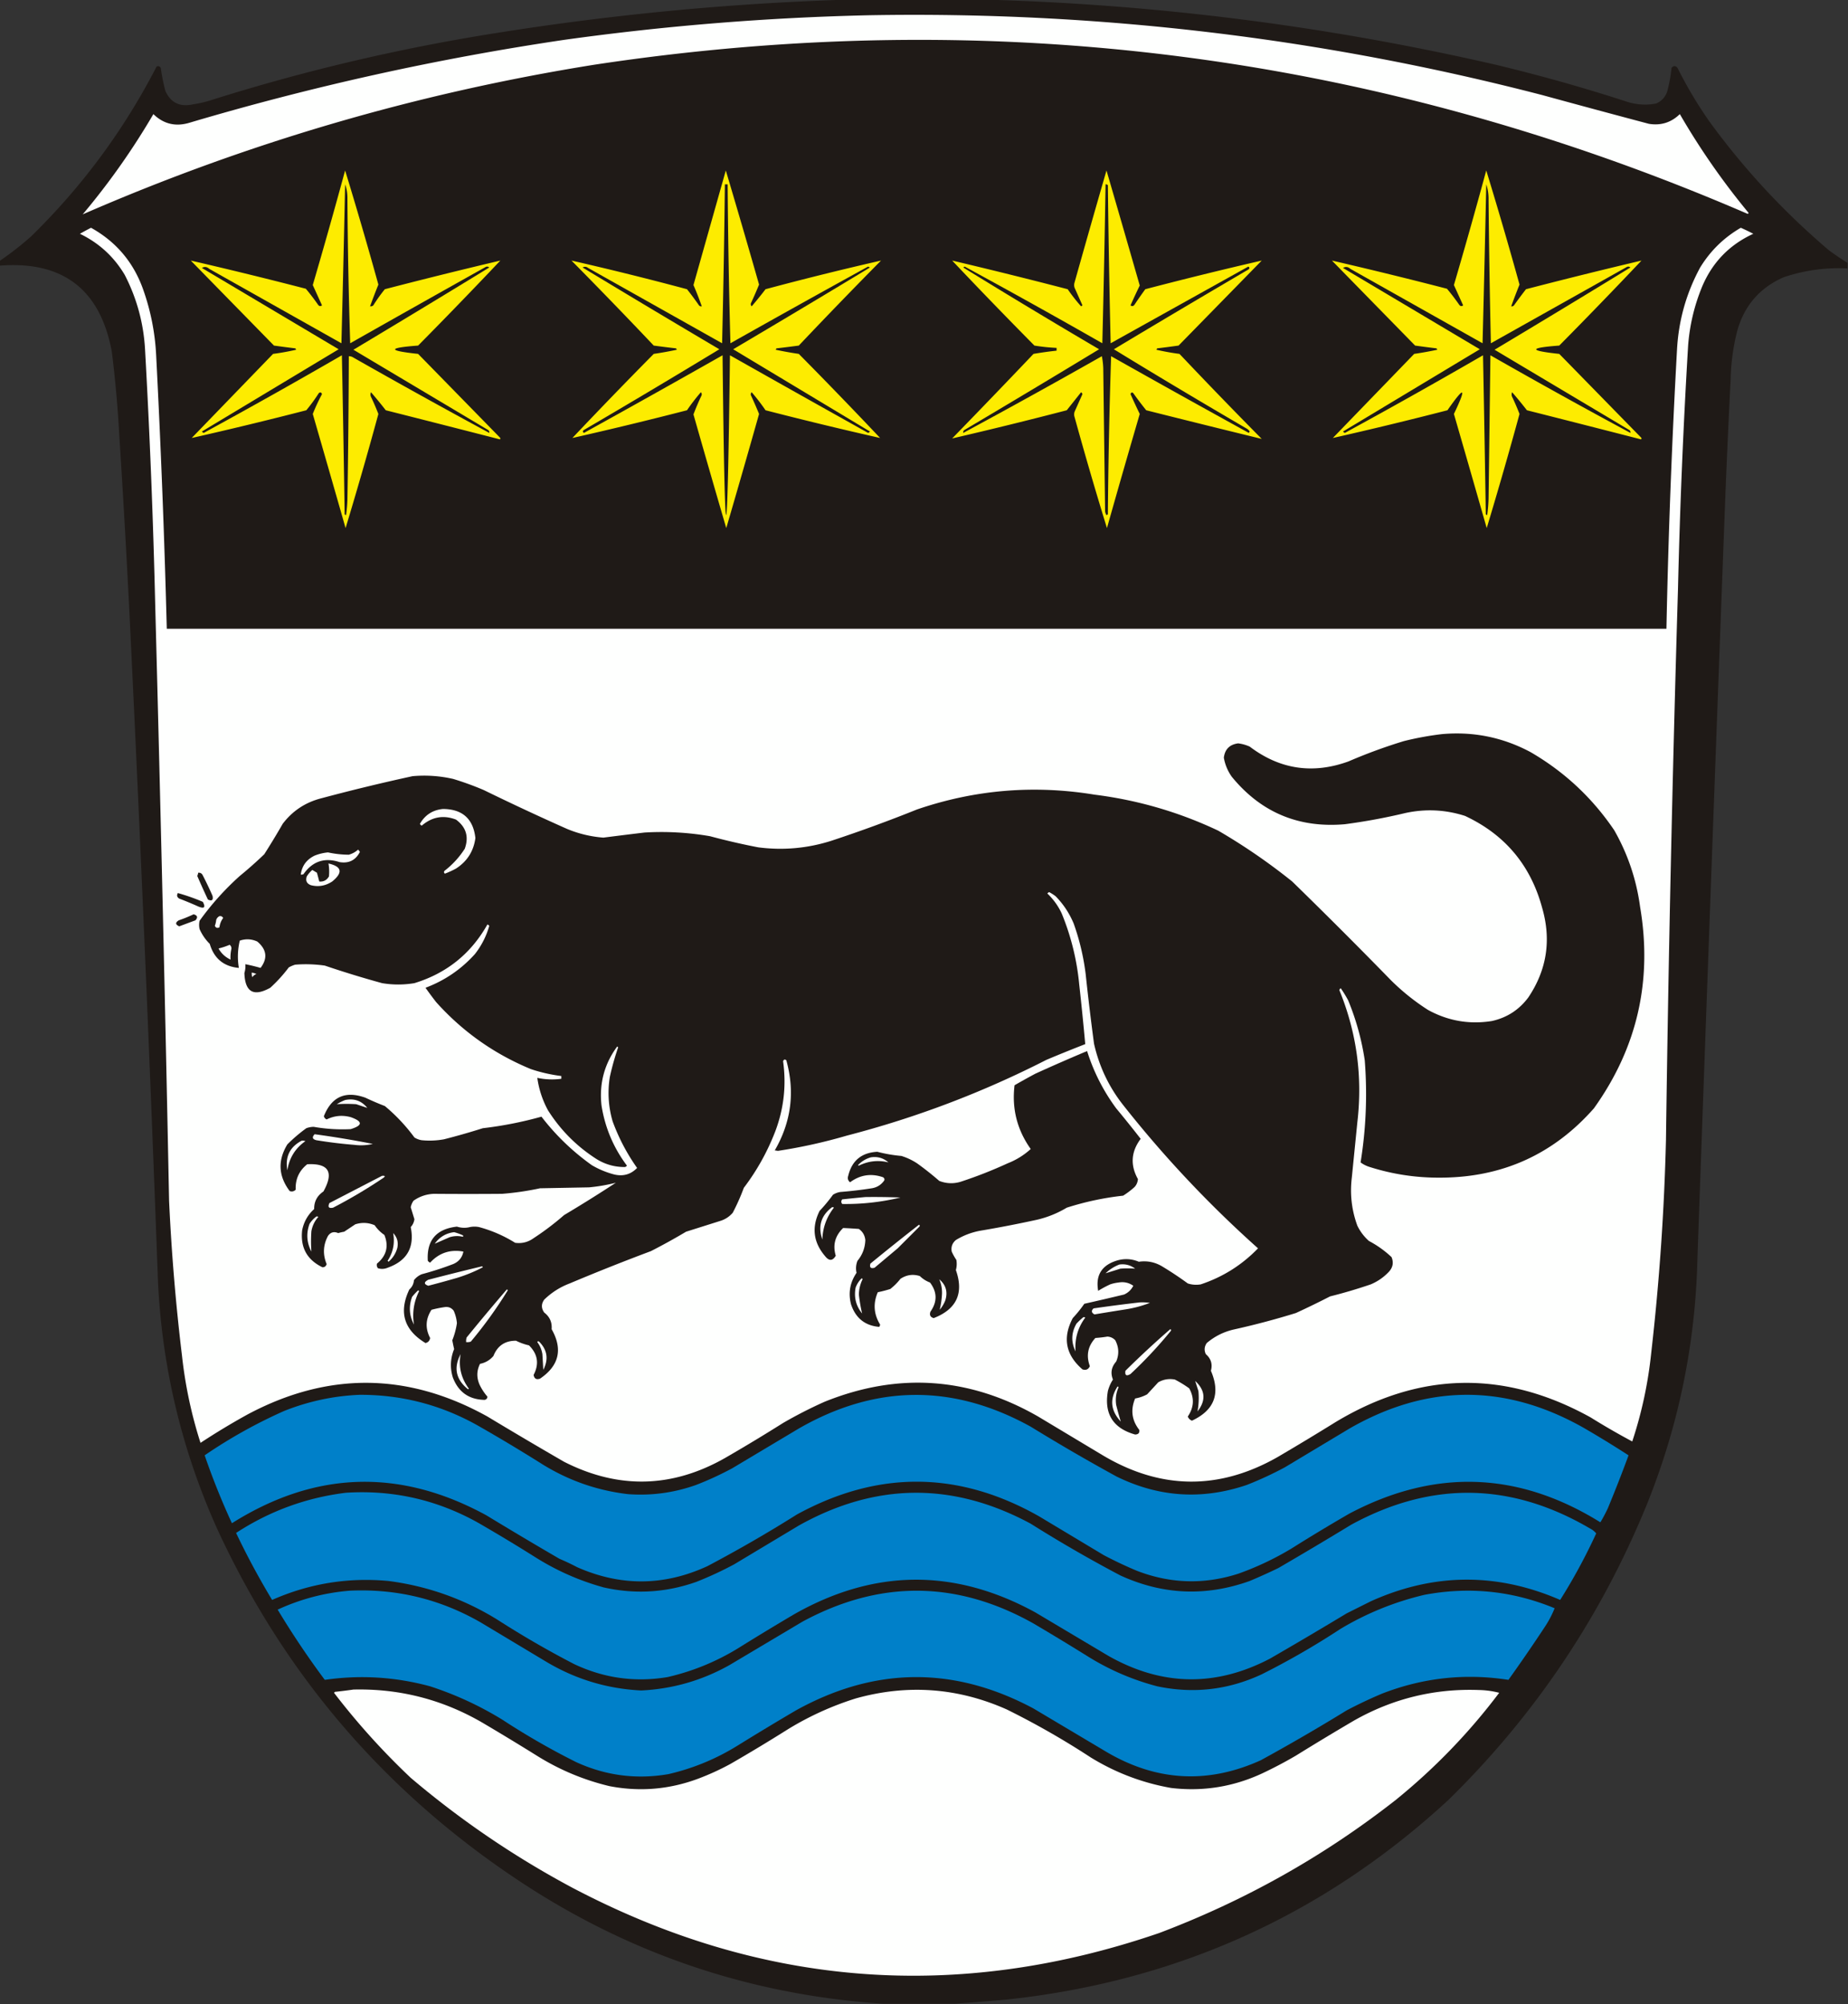 <svg xmlns="http://www.w3.org/2000/svg" width="2000" height="2169" style="shape-rendering:geometricPrecision;text-rendering:geometricPrecision;image-rendering:optimizeQuality;fill-rule:evenodd;clip-rule:evenodd"><rect width="100%" height="100%" fill="#333333" stroke="none"/><path style="opacity:1" fill="#1f1a17" d="M920.5-.5h142c187.55 4.944 372.88 28.444 556 70.5 47.87 11.467 95.2 24.8 142 40 10.53 3.426 21.2 4.093 32 2 6.73-3.065 10.89-8.231 12.5-15.5 1.9-7.562 3.24-15.228 4-23 2.12-2.58 4.29-2.58 6.5 0a457.307 457.307 0 0 0 34.5 58c37.51 51.522 80.68 98.022 129.5 139.5a338.852 338.852 0 0 0 20 13.5v6c-23.56-1.173-46.56 1.994-69 9.5-26.04 11.388-42.88 30.888-50.5 58.5a232.043 232.043 0 0 0-7 52 11350.2 11350.2 0 0 0-6 133c-10.29 273.323-20.29 546.66-30 820-2.25 90.93-20.25 178.59-54 263-49.67 122.28-121.51 229.45-215.5 321.5-134.85 124.39-294.18 196.39-478 216-18.81 1.65-37.48 3.15-56 4.5h-78c-145.369-9.7-278.369-55.2-399-136.5-142.466-95.8-249.633-221.63-321.5-377.5-38.147-84.92-59.48-173.92-64-267a60976.641 60976.641 0 0 0-31-726 13892.665 13892.665 0 0 0-11-192 1297.22 1297.22 0 0 0-8-89c-12.55-67.372-53.05-98.372-121.5-93v-5a346.793 346.793 0 0 0 34-26.5c55.336-54.033 100.669-115.366 136-184 1.933-.783 3.433-.283 4.5 1.5a207.357 207.357 0 0 0 5 25c5.767 12.633 15.6 17.466 29.5 14.5 6.1-.905 12.1-2.239 18-4a2123.603 2123.603 0 0 1 309-73C663.203 15.558 791.537 3.391 920.5-.5z"/><path style="opacity:1" fill="#fefffe" d="M940.5 16.5c246.97-4.393 489.97 24.44 729 86.5 38.3 10.491 76.63 20.825 115 31 12.98 2.116 24.15-1.384 33.5-10.5a783.544 783.544 0 0 0 74.5 107c-.33.333-.67.667-1 1C1491.11 58.518 1075.11 4.685 643.5 70c-191.763 30.597-376.429 84.597-554 162A779.508 779.508 0 0 0 166 123.5c10.906 10.601 23.74 13.768 38.5 9.5a2938.9 2938.9 0 0 1 407-90c109.313-15.188 218.98-24.02 329-26.5z"/><path style="opacity:1" fill="#fdec00" d="M373.5 184.5a4787.641 4787.641 0 0 1 36 123.5 686.69 686.69 0 0 0-9 23.5c1.322.17 2.489-.163 3.5-1a170.369 170.369 0 0 1 12.5-17.5 5692.863 5692.863 0 0 1 125-31 5778.174 5778.174 0 0 1-89 92c-33.217 2.458-33.217 5.458 0 9l88.5 90.5c.667.667.667 1.333 0 2A33412.032 33412.032 0 0 0 417.5 444a445.48 445.48 0 0 0-16-19.5c-.872 1.966-.705 3.966.5 6a289.189 289.189 0 0 1 7.5 17.5A4379.418 4379.418 0 0 1 374 571.5 34102.768 34102.768 0 0 0 338.5 448a209.184 209.184 0 0 1 10-21.5c-.789-1.988-1.955-2.321-3.5-1a183.074 183.074 0 0 1-13.5 18.5 4187.627 4187.627 0 0 1-124 30l88-91a265.15 265.15 0 0 0 25-4.5 3.647 3.647 0 0 0-1-1.5 1344.87 1344.87 0 0 1-23-3l-90-92A4834.401 4834.401 0 0 1 331 312.5a243.484 243.484 0 0 1 13 17c1.241 1.921 2.741 2.254 4.5 1l-10-22a6526.393 6526.393 0 0 0 35-124zM785.5 184.5a10962.023 10962.023 0 0 1 36 123.5 505.456 505.456 0 0 1-8.5 19.5c-.781 1.444-.614 2.777.5 4a410.68 410.68 0 0 0 15-18.5 3418.29 3418.29 0 0 1 125-31 5778.174 5778.174 0 0 0-89 92c-7.99 1.073-15.99 2.073-24 3a3.647 3.647 0 0 0-1 1.5 393.143 393.143 0 0 0 25 4.5 5651.149 5651.149 0 0 1 88 91 4187.627 4187.627 0 0 1-124-30 215.994 215.994 0 0 0-15-19.5c-1.114 1.223-1.281 2.556-.5 4a505.456 505.456 0 0 1 8.5 19.5A13106.794 13106.794 0 0 1 786 571.5a16806.585 16806.585 0 0 1-35.5-123 262.882 262.882 0 0 1 8.5-20c.781-1.444.614-2.777-.5-4a215.994 215.994 0 0 0-15 19.5 4187.627 4187.627 0 0 1-124 30 5651.149 5651.149 0 0 1 88-91 393.143 393.143 0 0 0 25-4.5 3.647 3.647 0 0 0-1-1.5c-8.01-.927-16.01-1.927-24-3a5778.174 5778.174 0 0 0-89-92 3418.29 3418.29 0 0 1 125 31 332.047 332.047 0 0 1 13 17.5c.825.886 1.825 1.219 3 1a333.91 333.91 0 0 0-9-23c11.673-41.351 23.34-82.684 35-124zM1197.5 184.5c12.06 41.388 24.06 82.888 36 124.5a625.97 625.97 0 0 0-10 21.5c1.76 1.254 3.26.921 4.5-1a442.727 442.727 0 0 1 11.5-16.5 4331.663 4331.663 0 0 1 126-31l-90 92c-7.66 1.066-15.32 2.066-23 3-.46.414-.79.914-1 1.5a264.919 264.919 0 0 0 25 4.5 5765.025 5765.025 0 0 0 89 92 17093.265 17093.265 0 0 1-125-31 372.042 372.042 0 0 1-14-18.5c-1.32-1.187-2.32-.854-3 1a625.97 625.97 0 0 0 10 21.5 13041.181 13041.181 0 0 0-35.5 123.5 4158.384 4158.384 0 0 1-35-120c-.67-2-.67-4 0-6 2.83-6.333 5.67-12.667 8.5-19a4.486 4.486 0 0 0-1.5-2c-5.17 6.5-10.33 13-15.5 19.5a4680.618 4680.618 0 0 1-124 30.5c29.52-30.348 58.85-60.848 88-91.5a399.073 399.073 0 0 1 25-3.5v-3a209.246 209.246 0 0 1-24-2.5 5765.025 5765.025 0 0 1-89-92c41.7 9.842 83.37 20.175 125 31 4.5 6.534 9.33 12.701 14.5 18.5l1.5-1c-2.83-6.333-5.67-12.667-8.5-19-.67-2-.67-4 0-6 11.35-40.413 22.85-80.746 34.5-121zM1608.5 184.5a4763.827 4763.827 0 0 1 36 123.5 690.887 690.887 0 0 0-9 23.5c1.18.219 2.18-.114 3-1a515.355 515.355 0 0 1 13-17.5 5694.274 5694.274 0 0 1 125-31 5765.025 5765.025 0 0 1-89 92c-33.22 2.458-33.22 5.458 0 9l88.5 90.5c.67.667.67 1.333 0 2a33361.156 33361.156 0 0 0-123.5-31.5 444.039 444.039 0 0 0-16-19.5c-.87 1.966-.71 3.966.5 6 2.7 5.765 5.2 11.598 7.5 17.5a4806.434 4806.434 0 0 1-35.5 123.5 35149.279 35149.279 0 0 0-35.5-123.5c14.05-29.474 11.72-30.807-7-4a4189.908 4189.908 0 0 1-124 30c29.33-30.333 58.67-60.667 88-91a393.016 393.016 0 0 0 25-4.5 3.627 3.627 0 0 0-1-1.5c-7.68-.934-15.34-1.934-23-3l-90-92a4826.293 4826.293 0 0 1 124.5 30.5c4.57 5.456 8.9 11.122 13 17 1.24 1.921 2.74 2.254 4.5 1-3.33-7.333-6.67-14.667-10-22a6496.898 6496.898 0 0 0 35-124z"/><path style="opacity:1" fill="#1e1a16" d="M373.5 199.5c1.789 4.907 2.622 10.24 2.5 16a6068.303 6068.303 0 0 0 3 156A31324.864 31324.864 0 0 1 525.5 289c1.444-.781 2.777-.614 4 .5a16344.917 16344.917 0 0 1-147 89l146 87c.886.825 1.219 1.825 1 3a7967.408 7967.408 0 0 1-147-81.5c-1.525-1.009-3.192-1.509-5-1.5-.158 51.669-.658 103.336-1.5 155-.17 5.696-.67 11.362-1.5 17a3.647 3.647 0 0 1-1.5-1c-.863-57.336-1.863-114.67-3-172a6885.559 6885.559 0 0 1-149.5 84 4.457 4.457 0 0 1-2-1.5l148-89-148-88c2.739-1.673 5.405-1.339 8 1l143 80.5a32331.404 32331.404 0 0 0 4-172zM784.5 199.5h3a8487.933 8487.933 0 0 0 3 172 16367.665 16367.665 0 0 1 149-83l2 1a16153.013 16153.013 0 0 1-148 88.5l148 89a4.457 4.457 0 0 1-2 1.5 32587.362 32587.362 0 0 1-149.5-84c-2.858 230.429-5.525 230.429-8 0a16519.91 16519.91 0 0 1-150 84c-1.726-1.148-1.559-2.315.5-3.5a10119.039 10119.039 0 0 0 146-87 16153.013 16153.013 0 0 1-148-88.5c2.05-1.163 4.05-.996 6 .5l145 81.5a13548.535 13548.535 0 0 0 3-172zM1196.5 199.5c1-.086 1.83.248 2.5 1 .65 57.008 1.65 114.008 3 171 49.68-27.683 99.34-55.35 149-83 1.73 1.148 1.56 2.315-.5 3.5-48.5 28.415-96.83 57.081-145 86a7795.427 7795.427 0 0 0 144 86 9.527 9.527 0 0 1 3 3c-.33.5-.67 1-1 1.5-49.83-27.413-99.49-55.08-149-83a6962.099 6962.099 0 0 0-3.5 171c-.41.457-.91.791-1.5 1a10.29 10.29 0 0 1-1.5-4c-.68-51.667-1.34-103.333-2-155a86.061 86.061 0 0 0-1.5-13 8321.528 8321.528 0 0 1-150 83c-.22-1.175.11-2.175 1-3 48.83-28.915 97.5-58.082 146-87.5a8058.57 8058.57 0 0 1-147-88.5l1.5-1a8109.246 8109.246 0 0 1 149 83c1.41-57.345 2.58-114.679 3.5-172zM1608.5 199.5c1.79 5.245 2.63 10.912 2.5 17 .49 51.673 1.32 103.339 2.5 155l147-82.5c1.44-.781 2.78-.614 4 .5a16233.235 16233.235 0 0 1-147 89c48.67 29 97.33 58 146 87 .89.825 1.22 1.825 1 3a6729.097 6729.097 0 0 1-151.5-84c-.66 51.667-1.32 103.333-2 155-.17 6.028-.67 12.028-1.5 18a3.595 3.595 0 0 1-1.5-1c-.88-57.336-1.88-114.669-3-172a6878.459 6878.459 0 0 1-149.5 84 4.473 4.473 0 0 1-2-1.5c49.33-29.667 98.67-59.333 148-89-49.33-29.333-98.67-58.667-148-88 2.74-1.673 5.41-1.339 8 1 47.67 26.833 95.33 53.667 143 80.5 1.47-57.393 2.8-114.726 4-172z"/><path style="opacity:1" fill="#fefffe" d="M98.5 246.5c27.254 15.14 46.087 37.473 56.5 67 8.129 22.978 12.796 46.645 14 71a11383.02 11383.02 0 0 1 11.5 296h1623a8579.065 8579.065 0 0 1 11.5-303c1.81-31.256 10.15-60.589 25-88 11.05-18.048 25.71-32.382 44-43 4.58 2.038 9.08 4.205 13.5 6.5-25.95 11.952-44.45 31.119-55.5 57.5-8.3 20.205-13.3 41.205-15 63a7243.491 7243.491 0 0 0-11 264c-5.98 198.629-10.31 397.3-13 596-1.87 77.24-7.21 154.24-16 231-3.39 32.62-10.22 64.45-20.5 95.5a780.964 780.964 0 0 1-45-26c-92.96-51.49-184.96-49.82-276 5a2988.64 2988.64 0 0 1-63 38c-63.36 35.93-126.36 35.26-189-2-23.33-14-46.67-28-70-42-74.44-42.72-151.437-48.05-231-16a476.78 476.78 0 0 0-45 23 1903.19 1903.19 0 0 1-63 38c-57.316 32.49-115.316 33.82-174 4a5106.461 5106.461 0 0 1-83-49c-86.334-47.93-173.001-48.59-260-2a769.538 769.538 0 0 0-50.5 30.5 476.94 476.94 0 0 1-20-94 2266.855 2266.855 0 0 1-14-168 96709.902 96709.902 0 0 0-15-644 8546.51 8546.51 0 0 0-11-277c-1.566-28.601-8.9-55.601-22-81-11.655-19.651-27.822-34.485-48.5-44.5a381.386 381.386 0 0 1 12-6.5z"/><path style="opacity:1" fill="#1f1a17" d="M1560.5 794.5c34-3.034 66 3.466 96 19.5 36.61 21.278 66.78 49.444 90.5 84.5 14.7 25.795 24.04 53.461 28 83 13.53 79.85-3.13 152.52-50 218-44.13 50.07-99.8 75.07-167 75-25.77.12-50.94-3.71-75.5-11.5-3.7-1.11-7.03-2.78-10-5 5.9-36.65 7.4-73.49 4.5-110.5a277.02 277.02 0 0 0-18-65c-2.42-4.5-5.08-8.83-8-13-.69.53-1.19 1.19-1.5 2 18.78 45.93 25.28 93.6 19.5 143-2.02 20.16-4.02 40.16-6 60-2.16 17.87-.16 35.2 6 52 3.07 6.31 7.24 11.81 12.5 16.5 8.96 4.73 17.13 10.56 24.5 17.5 2.44 5.93 1.44 11.26-3 16-5.54 5.86-12.04 10.36-19.5 13.5a541.296 541.296 0 0 1-44 13 948.645 948.645 0 0 1-37 18 847.084 847.084 0 0 1-68 18c-10.7 2.6-20.2 7.43-28.5 14.5-2.64 3.85-2.97 7.85-1 12 5.62 4.88 7.45 10.88 5.5 18 10.61 24.69 3.77 42.69-20.5 54-2.18-.85-3.68-2.35-4.5-4.5 6.75-9.95 7.25-20.12 1.5-30.5-4.92-3.54-10.08-6.71-15.5-9.5-6.39-1.21-12.39-.21-18 3-4.01 4.37-8.01 8.71-12 13-4.09 2.2-8.43 3.7-13 4.5-5.13 12.28-3.63 23.61 4.5 34 .5 3.21-1 4.88-4.5 5-23.89-6.74-33.72-22.41-29.5-47 1.15-4.48 2.99-8.64 5.5-12.5-2.87-7.11-1.7-13.61 3.5-19.5 3.29-7.79 2.95-15.46-1-23-2.25-2.45-5.09-3.78-8.5-4-4.3.71-8.64 1.21-13 1.5-8.19 8.87-10.19 19.03-6 30.5-1.58 3.56-4.24 4.72-8 3.5-18.23-15.75-21.73-34.25-10.5-55.5 4.57-4.9 8.74-10.07 12.5-15.5 14.34-3.22 28.67-6.56 43-10 4.47-1.97 7.8-5.14 10-9.5-4.75-3.35-10.08-4.52-16-3.5-3.08.35-6.08 1.01-9 2-4.67 2.16-9.01 4.5-13 7-3.03-17.04 3.97-28.04 21-33 7.83-2.15 15.5-1.65 23 1.5 9.26-1.36 17.92.48 26 5.5 9.27 5.61 18.27 11.61 27 18 4.58 1.48 9.24 1.81 14 1 23.86-7.93 44.53-20.93 62-39-53.09-47.42-101.59-98.92-145.5-154.5-15.74-19.81-26.4-42.14-32-67-3.33-24.96-6.33-49.96-9-75-2.3-18.83-6.63-37.16-13-55-4.64-11.12-11.14-20.953-19.5-29.5a48.439 48.439 0 0 0-7-4.5c-.81.308-1.47.808-2 1.5a71.19 71.19 0 0 1 15.5 21.5c10.14 24.7 16.48 50.37 19 77 2.41 21.63 4.58 43.13 6.5 64.5-14.08 5.47-28.08 11.14-42 17-68.93 35.2-140.927 62.53-216 82a572.132 572.132 0 0 1-74.5 16.5c-1.167-.17-2.333-.33-3.5-.5 17.828-30.82 21.995-63.32 12.5-97.5-1.545-1.32-2.711-.99-3.5 1 3.651 26.02.818 51.35-8.5 76-8.502 22.01-19.835 42.35-34 61a227.882 227.882 0 0 1-12 27c-3.387 3.95-7.554 6.78-12.5 8.5l-38 12a664.104 664.104 0 0 1-38 21 2366.505 2366.505 0 0 0-88 35c-10.403 3.95-19.57 9.78-27.5 17.5-3.333 4.67-3.333 9.33 0 14 5.931 4.53 8.598 10.53 8 18 12.267 21.66 8.1 39.5-12.5 53.5-3.942 1.42-6.275.08-7-4 6.191-11.9 4.524-22.57-5-32a61.05 61.05 0 0 1-14-5c-11.913-.12-20.08 5.38-24.5 16.5-3.829 4.5-8.662 7.33-14.5 8.5-3.676 7.34-3.843 14.84-.5 22.5 2.279 4.76 5.112 9.1 8.5 13-.09 1.93-1.09 3.09-3 3.5-17.005-.33-28.505-8.5-34.5-24.5-3.101-10.31-2.601-20.48 1.5-30.5-.746-3.15-1.413-6.32-2-9.5a81.27 81.27 0 0 0 5-18.5 41.464 41.464 0 0 0-3.5-13.5c-2.265-2.97-5.265-4.3-9-4-5.096.69-10.096 1.69-15 3-6.447 9.89-6.947 20.06-1.5 30.5-.447 2.95-2.113 4.78-5 5.5-23.32-14.12-29.153-33.46-17.5-58 3.012-2.67 4.678-6.01 5-10 2.264-2.93 5.098-5.1 8.5-6.5a337.343 337.343 0 0 0 34-11c6.092-2.59 9.759-7.09 11-13.5-14.273-2.58-26.273 1.42-36 12a7.248 7.248 0 0 1-2.5-2c-1.381-22.14 9.119-34.47 31.5-37 4.793 1.49 9.46 1.66 14 .5 3.333-.67 6.667-.67 10 0 13.824 3.74 26.824 9.41 39 17 7.298 1.01 13.964-.65 20-5a300.186 300.186 0 0 0 33-25 1527.335 1527.335 0 0 0 56-35 187.686 187.686 0 0 1-29 5c-17.667.33-35.333.67-53 1a311.532 311.532 0 0 1-41 6c-24.67.21-49.336.21-74 0-8.139.36-15.472 2.86-22 7.5a19.47 19.47 0 0 0-3 7c1.331 4.33 2.665 8.66 4 13-.474 3.26-1.807 6.1-4 8.5 4.407 21.85-3.927 36.52-25 44-3.515 1.46-7.015 1.62-10.5.5-1.187-1.54-1.52-3.21-1-5 10.255-8.42 12.921-18.76 8-31a39.227 39.227 0 0 1-10.5-10.5c-6.834-2.94-13.834-3.27-21-1-4 2.67-8 5.33-12 8a55.5 55.5 0 0 0-6.5 1.5c-4.519-1.97-8.186-.97-11 3-5.317 9.93-5.817 20.1-1.5 30.5-.624 2.29-2.124 3.46-4.5 3.5-16.7-8.06-24.033-21.39-22-40 1.79-9.12 6.123-16.79 13-23-.108-8.12 3.225-14.45 10-19 11.641-20.91 5.807-30.74-17.5-29.5-8.776 6.97-12.943 16.13-12.5 27.5-1.808 1.9-3.975 2.4-6.5 1.5-12.246-16.28-13.08-33.11-2.5-50.5a169.047 169.047 0 0 1 20.5-17.5 23.715 23.715 0 0 1 8-1.5 179.963 179.963 0 0 0 40 2.5c13.231-4.03 13.231-8.36 0-13-8.99-2.43-17.657-1.59-26 2.5-1.546-.71-2.546-1.88-3-3.5 8.412-21.15 23.412-27.81 45-20a300.865 300.865 0 0 0 21 9 193.026 193.026 0 0 1 32 34 20.573 20.573 0 0 0 8 3c8.048.78 16.048.44 24-1a748.406 748.406 0 0 0 42-12 412.07 412.07 0 0 0 63.5-12.5c15.488 20.15 33.655 37.65 54.5 52.5a94.549 94.549 0 0 0 24 10c9.81 2.4 18.143.06 25-7-11.03-15.55-19.863-32.39-26.5-50.5-4.577-15.78-5.577-31.78-3-48a281.422 281.422 0 0 1 9-32c-.333-.33-.667-.67-1-1-13.997 19.01-19.664 40.34-17 64 3.822 23.98 12.989 45.64 27.5 65a4.486 4.486 0 0 1-2 1.5c-11.979.12-22.979-3.21-33-10-20.545-13.55-37.379-30.71-50.5-51.5-5.938-10.98-9.771-22.65-11.5-35 8.625 1.85 17.292 2.19 26 1v-3a168.478 168.478 0 0 1-33-7.5c-39.743-16.43-73.91-40.6-102.5-72.5a409.566 409.566 0 0 1-11.5-15.5c20.807-7.81 38.64-19.97 53.5-36.5 7.15-9.13 12.316-19.3 15.5-30.5a4.486 4.486 0 0 0-2-1.5c-17.845 31.67-44.178 52.84-79 63.5a104.902 104.902 0 0 1-35 0 1106.725 1106.725 0 0 1-62-19 145.73 145.73 0 0 0-32-1 32.011 32.011 0 0 0-7 3 156.84 156.84 0 0 1-20 22c-18.003 10.01-27.336 4.68-28-16 .951-3.06 1.284-6.22 1-9.5a197.298 197.298 0 0 1 16.5 4c7.855-10.37 6.688-19.87-3.5-28.5-6.191-2.87-12.524-3.2-19-1-2.311 9.71-2.644 19.54-1 29.5-16.318-1.47-26.818-10.14-31.5-26a52.49 52.49 0 0 1-11-16c-.667-3-.667-6 0-9 12.647-17.657 27.147-33.824 43.5-48.5a440.04 440.04 0 0 0 26.5-23.5 824.257 824.257 0 0 0 20-33c10.612-13.932 24.446-23.099 41.5-27.5a2138.228 2138.228 0 0 1 99-24c14.844-1.316 29.511-.316 44 3a324.841 324.841 0 0 1 33 12 2751.24 2751.24 0 0 0 90 42 126.845 126.845 0 0 0 39.5 9.5 6111.957 6111.957 0 0 1 44.5-5.5 306.936 306.936 0 0 1 71 4 734.23 734.23 0 0 0 52 12c26.834 3.501 53.168 1.167 79-7a1549.084 1549.084 0 0 0 93-34c62.64-21.399 126.64-26.733 192-16 46.8 5.864 91.46 18.864 134 39a651.255 651.255 0 0 1 80 55 5911.644 5911.644 0 0 1 107 107c12.24 12.11 25.57 22.78 40 32 21.61 11.86 44.61 15.86 69 12 16.32-3.58 29.49-12.08 39.5-25.5 20.07-29.84 25.07-62.17 15-97-12.47-46.146-40.31-79.313-83.5-99.5-21.43-6.852-43.1-7.852-65-3a642.125 642.125 0 0 1-65 12c-50.08 4.365-90.91-12.801-122.5-51.5-4.37-6.23-7.2-13.064-8.5-20.5 1.14-9.135 6.3-14.302 15.5-15.5a43.02 43.02 0 0 1 12.5 3.5c32.66 24.719 68.32 30.052 107 16a569.73 569.73 0 0 1 60-22c13.65-3.384 27.32-5.884 41-7.5z"/><path style="opacity:1" fill="#fefffe" d="M479.5 875.5c21.006.174 32.673 10.674 35 31.5-1.952 14.242-8.952 25.242-21 33a97.35 97.35 0 0 1-12 5.5c-1.083-.865-1.249-1.865-.5-3 8.78-6.775 16.113-14.775 22-24 4.623-12.906 1.456-23.406-9.5-31.5-13.524-5.19-25.857-3.023-37 6.5-1-.333-1.667-1-2-2 5.576-9.622 13.909-14.956 25-16zM387.5 919.5c.767.672 1.434 1.505 2 2.5-4.64 8.987-11.974 12.654-22 11-16.248-5.251-29.248-.917-39 13a4.934 4.934 0 0 1-3 .5c1.252-9.44 6.252-16.273 15-20.5a51.226 51.226 0 0 1 14.5-3.5 107.98 107.98 0 0 0 22.5 2.5c3.846-1.086 7.18-2.919 10-5.5z"/><path style="opacity:1" fill="#fefffe" d="M355.5 934.5c14.529 3.295 15.863 9.795 4 19.5-7.162 4.713-14.828 6.046-23 4-4.538-1.713-6.038-4.88-4.5-9.5a29.964 29.964 0 0 1 6-7l5 3a331.06 331.06 0 0 1 2.5 9.5c4.606.446 8.106-1.387 10.5-5.5a52.3 52.3 0 0 0-.5-14z"/><path style="opacity:1" fill="#1e1a16" d="M214.5 944.5c1.89-.203 3.39.463 4.5 2a363.338 363.338 0 0 1 11 23c1 4.667-.667 6-5 4a874.498 874.498 0 0 1-11.5-25.5 14.093 14.093 0 0 0 1-3.5zM192.5 966.5a221.919 221.919 0 0 1 27 9.5c3.247 6.089 1.58 7.755-5 5a387.968 387.968 0 0 0-20.5-8.5c-2.465-1.554-2.965-3.554-1.5-6zM209.5 989.5c4.213 1.136 4.88 3.303 2 6.5-5.833 2.167-11.667 4.33-17.5 6.5-4.299-1.89-4.466-4.053-.5-6.5a150.58 150.58 0 0 0 16-6.5z"/><path style="opacity:1" fill="#fefffe" d="M237.5 991.5c1.846-.278 3.18.389 4 2-2.197 2.966-3.53 6.299-4 10-2.13 1.28-3.796.78-5-1.5a26.67 26.67 0 0 0 1.5-6.5c.69-1.85 1.856-3.184 3.5-4zM248.5 1022.5c1.248.83 1.915 2.17 2 4-.904 4.1-1.237 8.1-1 12-5.613-2.61-9.946-6.61-13-12 4.21-1.04 8.21-2.38 12-4zM272.5 1052.5c1.679.39 3.346.89 5 1.5a11.477 11.477 0 0 0-4.5 3.5 12.92 12.92 0 0 1-.5-5z"/><path style="opacity:1" fill="#1f1a17" d="M1176.5 1137.5c7.03 22.39 17.53 43.06 31.5 62 9.02 10.86 17.86 21.86 26.5 33-10.42 13.91-11.42 28.41-3 43.5-.2 3.23-1.37 6.07-3.5 8.5a85.954 85.954 0 0 1-12.5 9.5c-20.8 2.29-41.13 6.63-61 13-10 6-20.66 10.33-32 13a1276.78 1276.78 0 0 1-62 12c-9.31 1.77-17.97 5.1-26 10-3.92 3.33-5.42 7.49-4.5 12.5 1.41 3.16 3.08 6.16 5 9 .68 3.7.51 7.37-.5 11 8.82 25.03.82 42.37-24 52-3.65-1.04-4.82-3.37-3.5-7 7.49-10.7 7.33-21.2-.5-31.5a31.676 31.676 0 0 1-11-7c-7.441-2.36-14.441-1.36-21 3a62.683 62.683 0 0 1-11 11 133.39 133.39 0 0 1-13.5 3.5c-5.23 12.12-4.396 23.78 2.5 35a4.922 4.922 0 0 1-1 2.5c-15.365-1.34-25.532-9.5-30.5-24.5-3.103-12.25-1.103-23.58 6-34-.996-4.38-.663-8.72 1-13 5.392-6.51 8.226-14.01 8.5-22.5-.56-5.13-2.893-9.13-7-12-5.741-.43-11.408-.76-17-1-8.752 8.44-11.418 18.44-8 30-3.389 5.72-7.222 5.89-11.5.5-12.81-14.99-14.81-31.33-6-49a181.136 181.136 0 0 0 14.5-17.5 20.573 20.573 0 0 1 8-3c11.39-.89 22.723-2.23 34-4 5.699-.93 10.199-3.77 13.5-8.5.507-1.5.007-2.66-1.5-3.5-12.795-4.37-24.628-2.54-35.5 5.5-2.303-1.84-2.969-4.17-2-7 3.947-16.44 14.447-25.1 31.5-26a154.923 154.923 0 0 0 26 4.5 66.015 66.015 0 0 1 17 8c8.29 5.95 16.29 12.29 24 19 7.5 2.96 15.17 3.3 23 1a474.154 474.154 0 0 0 51-20c9.38-3.68 17.71-8.84 25-15.5-14.73-20.71-20.57-43.71-17.5-69 7.42-4.29 14.92-8.46 22.5-12.5 18.64-8.49 37.31-16.66 56-24.5z"/><path style="opacity:1" fill="#fefffe" d="M373.5 1190.5c9.809-2.01 17.809.82 24 8.5a878.26 878.26 0 0 1-12-4c-7.03-.45-14.03-.45-21 0 2.937-1.8 5.937-3.3 9-4.5zM340.5 1227.5c21.098 2.85 42.098 6.35 63 10.5a55.57 55.57 0 0 1-20 1 499.96 499.96 0 0 1-41-5c-4.401-1.04-5.068-3.2-2-6.5zM326.5 1234.5a8.394 8.394 0 0 1 4 .5c-10.924 7.67-17.424 18.17-19.5 31.5-2.582-14.5 2.584-25.17 15.5-32zM942.5 1252.5c7.232-1.09 13.566.75 19 5.5-11.034-2.73-21.701-1.56-32 3.5-.333-.17-.667-.33-1-.5 3.964-4.14 8.631-6.98 14-8.5zM413.5 1272.5c3.499-.24 3.832.59 1 2.5a547.188 547.188 0 0 1-54 32c-4.667 1-6-.67-4-5 19.061-9.86 38.061-19.7 57-29.5zM936.5 1295.5c12.671-.17 25.338 0 38 .5a253.078 253.078 0 0 1-63 7c-1.333-1.67-1.333-3.33 0-5 8.477-.91 16.81-1.74 25-2.5zM900.5 1306.5c.739-.13 1.406.04 2 .5-7.909 10.05-12.076 21.55-12.5 34.5-4.975-14.34-1.475-26.01 10.5-35zM342.5 1316.5c.739-.13 1.406.04 2 .5-3.963 4.43-6.463 9.59-7.5 15.5a157.13 157.13 0 0 0 0 22c-5.093-9.72-5.759-19.72-2-30 2.028-3.19 4.528-5.86 7.5-8zM994.5 1325.5c1.025.4 1.192 1.06.5 2-7.806 7.81-15.64 15.64-23.5 23.5l-25 21c-4.167 1.17-5.667-.33-4.5-4.5a3007.539 3007.539 0 0 1 52.5-42zM491.5 1333.5c2.884.77 5.717 1.77 8.5 3 1.257.35 1.591 1.02 1 2-4.81-1.17-9.643-1.01-14.5.5a3103.48 3103.48 0 0 1-16 7c5.217-7.27 12.217-11.44 21-12.5zM425.5 1334.5c4.272 4.4 5.772 9.74 4.5 16-1.656 5.98-4.823 10.98-9.5 15-.333-.33-.667-.67-1-1 5.973-9.2 7.973-19.2 6-30zM1211.5 1368.5c6.37-.83 12.03.67 17 4.5-5.3-.44-10.63-.44-16 0-5.43 1.74-10.77 3.4-16 5 4.46-4.22 9.46-7.38 15-9.5zM521.5 1370.5c.543.06.876.39 1 1-8.937 4.7-18.27 8.54-28 11.5a1068.896 1068.896 0 0 1-31 8.5c-4.867-1.75-4.867-3.92 0-6.5 19.412-5.04 38.745-9.88 58-14.5zM932.5 1383.5c.543.06.876.39 1 1-2.54 5.2-3.873 10.7-4 16.5.797 6.98 1.964 13.81 3.5 20.5-6.625-8.22-8.958-17.55-7-28 1.431-3.87 3.597-7.21 6.5-10zM1016.5 1384.5c7.28 6.11 9.45 13.78 6.5 23-1.5 3.66-3.5 7-6 10 1.37-5.67 2.2-11.5 2.5-17.5.14-5.4-.86-10.57-3-15.5zM548.5 1395.5c.543.06.876.39 1 1a466.864 466.864 0 0 1-40 55.5c-1.634.49-3.301.66-5 .5-.16-1.7.006-3.37.5-5 14.27-17.55 28.77-34.88 43.5-52zM452.5 1396.5c.543.06.876.39 1 1-5.66 11.4-7.493 23.4-5.5 36-5.093-9.72-5.759-19.72-2-30 2.033-2.53 4.2-4.86 6.5-7zM1233.5 1409.5c3.68-.17 7.35 0 11 .5-8.41 3.27-17.08 5.6-26 7-11.36 1.79-22.69 3.62-34 5.5-3.34-1.84-3.68-4.01-1-6.5 16.78-2.44 33.45-4.6 50-6.5zM1172.5 1425.5c.74-.13 1.41.04 2 .5-8 10.78-11.5 22.94-10.5 36.5-4.96-10.2-4.63-20.2 1-30 2.4-2.57 4.9-4.9 7.5-7zM1266.5 1438.5c1.03.4 1.19 1.06.5 2-13.4 16.4-27.9 31.9-43.5 46.5-4.44 2.64-6.27 1.48-5.5-3.5 15.76-15.6 31.93-30.6 48.5-45zM581.5 1452.5c.397-1.03 1.063-1.19 2-.5 8.849 8.93 10.349 19.1 4.5 30.5l-1-17c-.784-4.87-2.617-9.21-5.5-13zM498.5 1465.5c-2.453 13.52.547 26.02 9 37.5-.333.17-.667.33-1 .5-13.148-10.58-15.814-23.24-8-38zM1293.5 1494.5c10.99 10.13 11.82 21.13 2.5 33 1.35-7.2 1.68-14.54 1-22a2698.5 2698.5 0 0 1-3.5-11zM1209.5 1500.5c.54.06.88.39 1 1-2.66 6.09-3.49 12.42-2.5 19 1.51 6.17 3.17 12.17 5 18-11.1-11.89-12.27-24.56-3.5-38z"/><path style="opacity:1" fill="#0080c9" d="M389.5 1509.5c45.617-.1 88.283 11.07 128 33.5 23.665 13.5 46.998 27.5 70 42 28.307 17.44 58.974 28.1 92 32 25.38 1.9 50.047-1.44 74-10a343.923 343.923 0 0 0 39-18c24-14.33 48-28.67 72-43 83.271-47.83 166.94-48.49 251-2 30.51 18.76 61.51 36.76 93 54 45.77 22.46 92.77 25.46 141 9a380.443 380.443 0 0 0 41-19c23.33-14 46.67-28 70-42 84.16-48.32 168.49-48.65 253-1 16.6 9.6 32.93 19.6 49 30-7.1 19.31-14.6 38.47-22.5 57.5-2.44 5.22-5.11 10.22-8 15-88.67-55.09-179.17-58.25-271.5-9.5a1909.43 1909.43 0 0 0-63 38 318.223 318.223 0 0 1-57 27c-37.01 12-73.67 11-110-3a443.98 443.98 0 0 1-36-17c-23.33-14-46.67-28-70-42-86.95-49.26-174.281-49.92-262-2a1465.75 1465.75 0 0 1-97 56c-46.854 21.56-93.854 21.89-141 1a249.147 249.147 0 0 0-19-9 4636.333 4636.333 0 0 1-79-47c-93.548-51.14-185.382-48.31-275.5 8.5a777.282 777.282 0 0 1-29.5-73.5c27.088-18.55 55.754-34.55 86-48 26.477-10.53 53.811-16.36 82-17.5z"/><path style="opacity:1" fill="#0080c9" d="M374.5 1615.5c50.875-3.2 98.541 7.64 143 32.5a1903.19 1903.19 0 0 1 63 38c22.769 14.22 47.103 24.88 73 32 33.917 7.57 67.25 5.57 100-6a380.443 380.443 0 0 0 41-19l70-42c83.314-46.61 166.98-47.28 251-2 31.56 19.87 63.89 38.53 97 56 45.85 21.01 92.51 23.01 140 6 10.45-4.39 20.79-9.06 31-14 26.5-15.41 52.83-31.08 79-47 86.75-47.21 172.75-45.87 258 4 2.74 1.36 5.07 3.2 7 5.5-11.49 24.99-24.49 48.99-39 72-68.54-29.74-136.88-29.24-205 1.5-8.67 4.33-17.33 8.67-26 13-27.5 16.59-55.17 32.92-83 49-58.84 30.82-117.17 29.82-175-3-26.33-15.67-52.67-31.33-79-47-87.4-47.84-174.397-47.17-261 2a2826.935 2826.935 0 0 0-61 37c-23.673 14.45-49.007 24.78-76 31-35.128 5.87-68.794 1.2-101-14a1022.007 1022.007 0 0 1-83-48c-36.288-22.47-75.622-36.47-118-42-43.788-4.09-85.788 2.74-126 20.5a839.011 839.011 0 0 1-39-72.5c36.355-23.73 76.022-38.23 119-43.5z"/><path style="opacity:1" fill="#0080c9" d="M378.5 1721.5c50.694-2.33 98.028 9.17 142 34.5l70 42c31.847 19.17 66.347 29.67 103.5 31.5 33.99-1.66 65.823-10.83 95.5-27.5 26.333-15.67 52.667-31.33 79-47 83.697-45.27 167.03-44.6 250 2 20.5 12.08 40.83 24.42 61 37 22.83 13.92 47.16 24.25 73 31 39.09 8.23 76.75 3.89 113-13a845.654 845.654 0 0 0 85-49c28.39-17.03 58.73-29.36 91-37 48.46-9.15 95.46-4.32 141 14.5-2.79 6.98-6.29 13.65-10.5 20-12.8 19.43-25.96 38.59-39.5 57.5-46.96-7.3-92.62-2.3-137 15a489.756 489.756 0 0 0-38 18 2134.214 2134.214 0 0 1-93 54c-57.16 25.9-112.83 22.9-167-9-26.33-15.67-52.67-31.33-79-47-85.95-45.96-171.614-45.29-257 2a3009.233 3009.233 0 0 0-63 38c-23.265 14.46-48.265 24.8-75 31-34.689 6-68.022 1.66-100-13a788.485 788.485 0 0 1-80-46c-24.541-15.07-50.541-27.07-78-36-37.614-10.22-75.614-12.55-114-7a924.68 924.68 0 0 1-51-76c24.867-11.46 50.867-18.29 78-20.5z"/><path style="opacity:1" fill="#fefffe" d="M382.5 1828.5c49.655-1.17 95.988 10.66 139 35.5 20.5 12.08 40.833 24.42 61 37 23.943 14.76 49.609 25.43 77 32 32.746 6.33 64.746 3.66 96-8a274.853 274.853 0 0 0 35-16 1903.19 1903.19 0 0 0 63-38 327.493 327.493 0 0 1 73-33c55.775-15.49 110.11-11.49 163 12a871.621 871.621 0 0 1 91 52c26.92 16.53 55.92 27.53 87 33 34.52 4.07 67.52-1.26 99-16a460.196 460.196 0 0 0 36-19 2988.64 2988.64 0 0 1 63-38c41.91-23.73 86.91-34.73 135-33a94.44 94.44 0 0 1 22 3c-32.52 43.19-69.85 81.85-112 116-77.62 60.83-162.95 108.83-256 144-218.71 75.02-430.378 58.69-635-49-62.663-33.48-120.997-73.15-175-119-30.199-28.53-57.866-59.19-83-92 .333-.33.667-.67 1-1 6.829-.73 13.496-1.56 20-2.5z"/></svg>